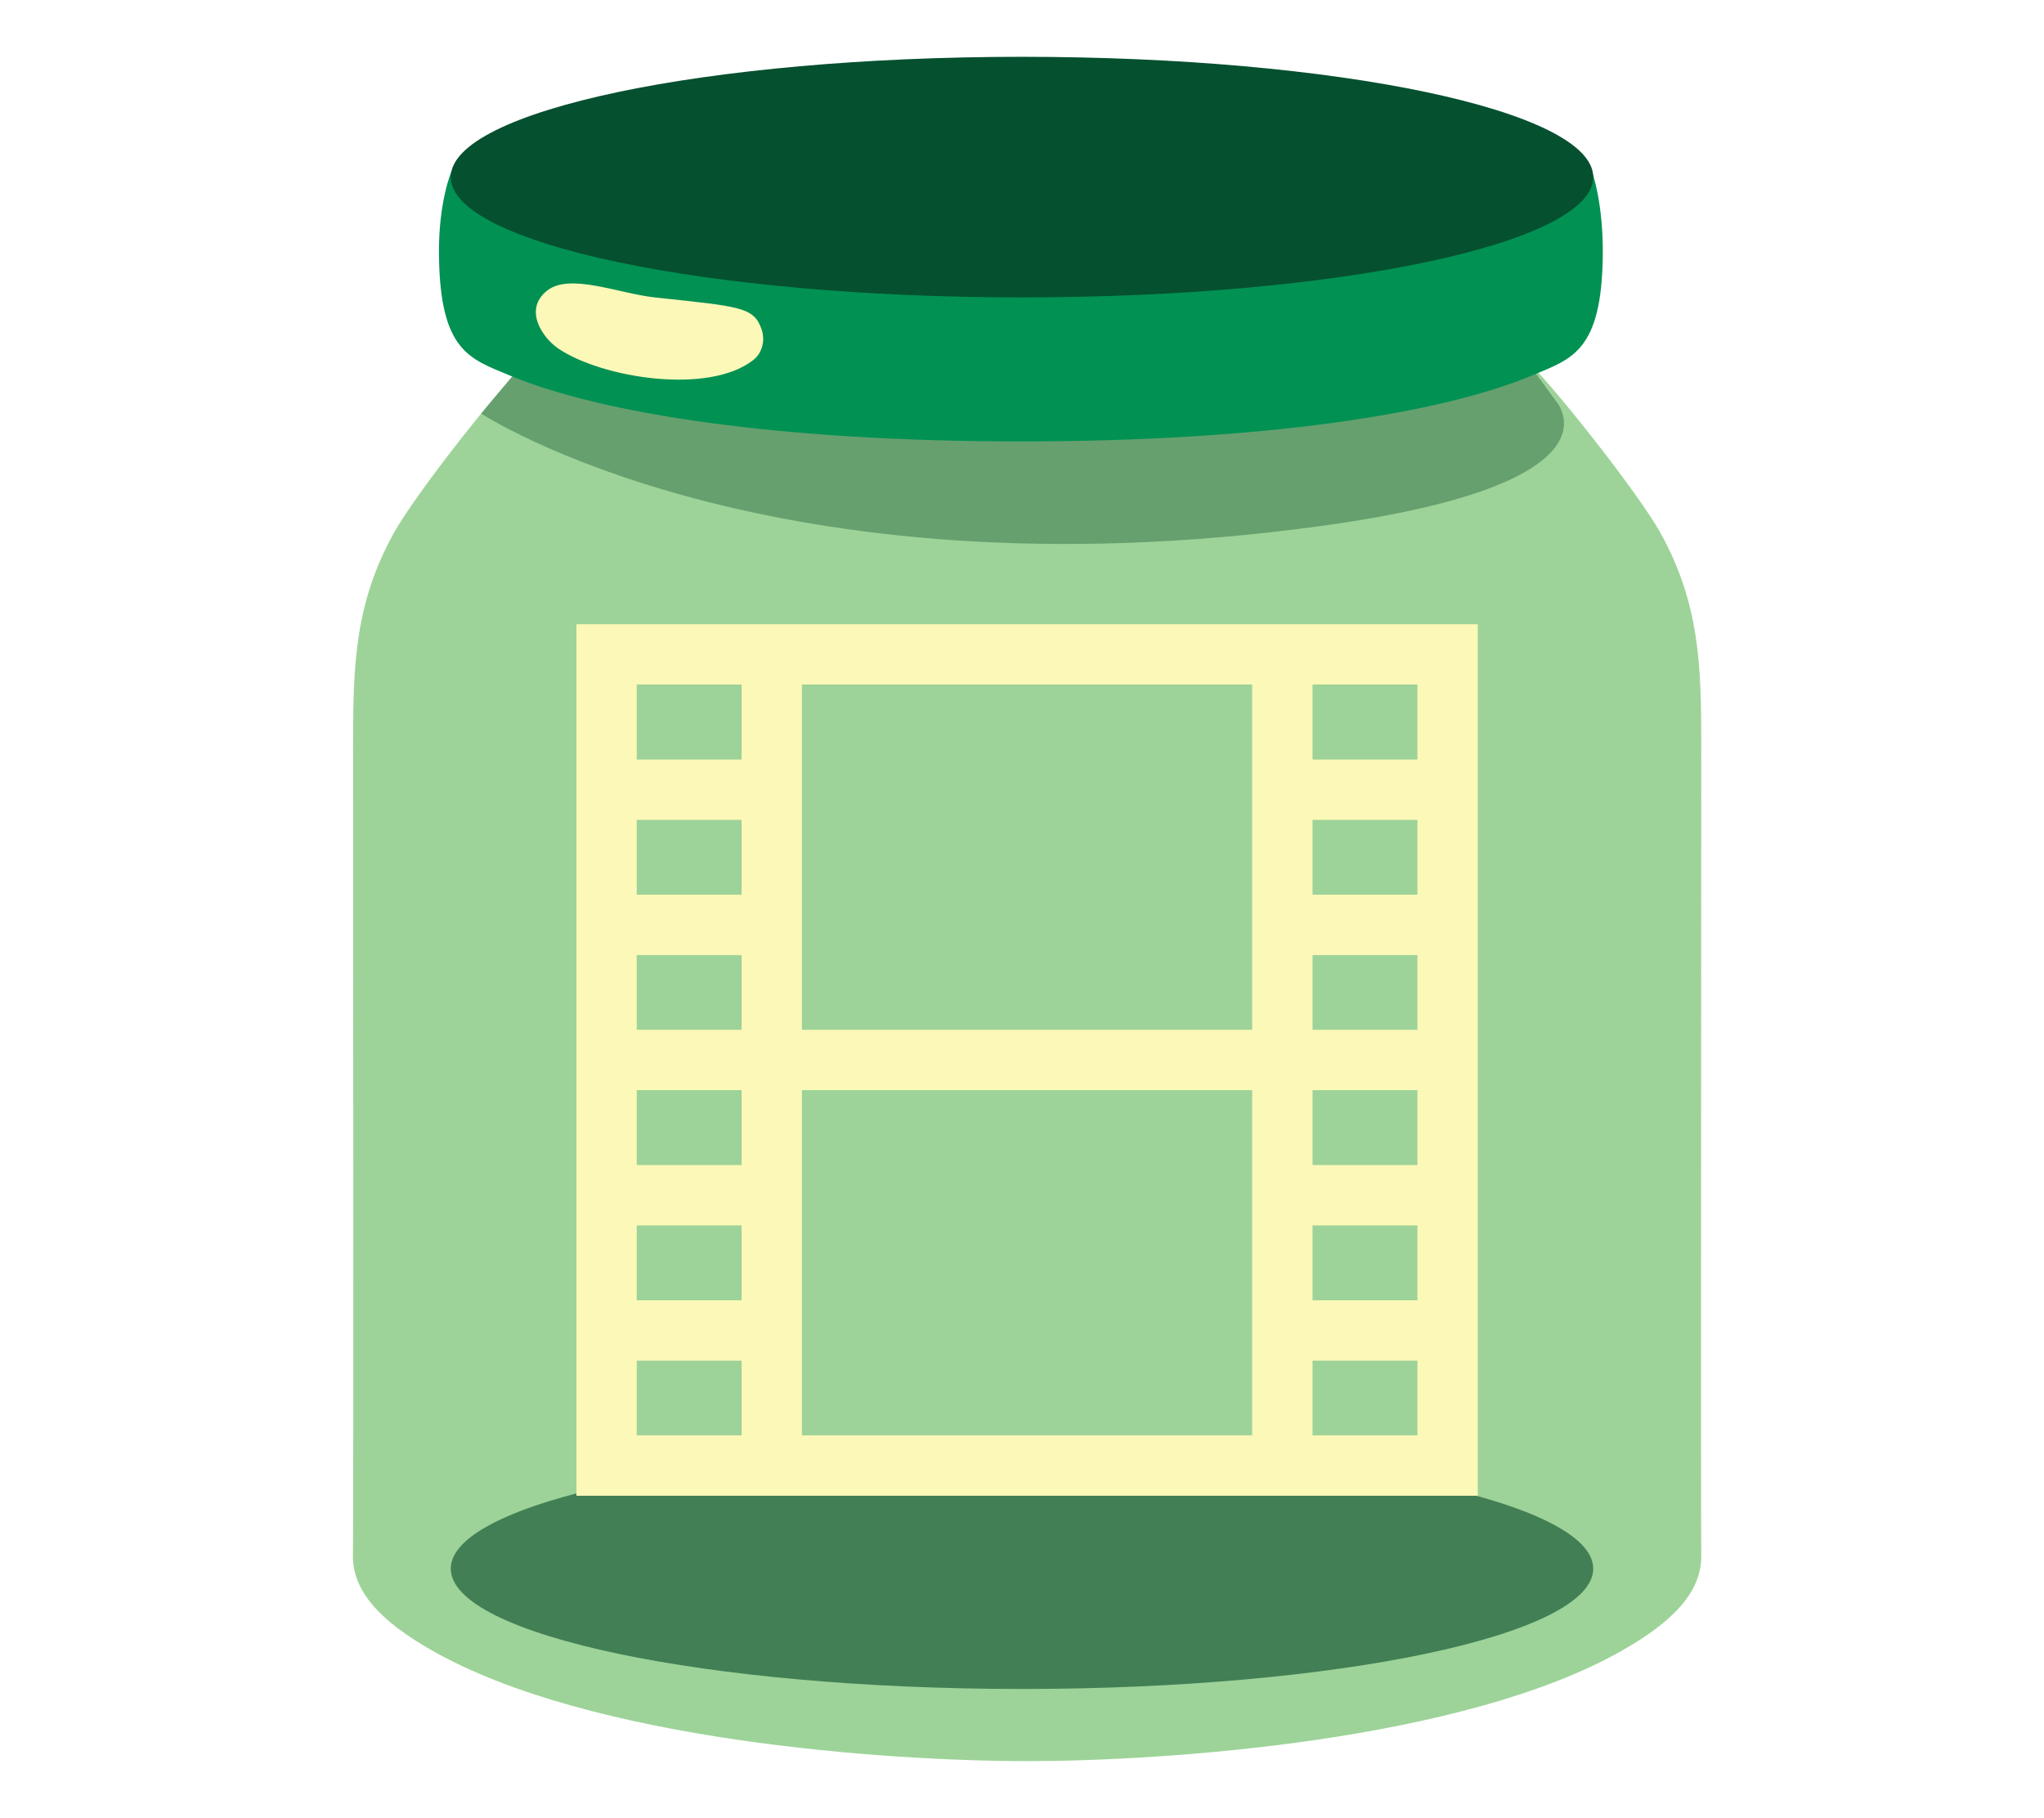<svg width="406" height="361" viewBox="0 0 406 361" fill="none" xmlns="http://www.w3.org/2000/svg">
<path opacity="0.8" d="M337.916 147.502C337.916 132.301 337.599 119.976 329.942 106.044C325.291 97.555 306.718 74.372 303.016 71.467H105.041C101.339 74.372 82.766 97.555 78.114 106.044C70.457 119.948 70.141 132.301 70.141 147.502C70.141 169.303 70.236 306.06 70.109 308.401C69.761 316.072 75.9 322.08 85.708 327.692C117.191 345.686 176.327 349.719 204.012 349.719C231.698 349.719 290.834 345.686 322.317 327.692C332.157 322.08 338.264 316.072 337.916 308.401C337.821 306.06 337.916 169.303 337.916 147.502Z" fill="#84C87F"/>
<path opacity="0.6" d="M203 335.392C265.664 335.392 316.463 324.697 316.463 311.504C316.463 298.311 265.664 287.615 203 287.615C140.336 287.615 89.537 298.311 89.537 311.504C89.537 324.697 140.336 335.392 203 335.392Z" fill="#064928"/>
<path opacity="0.6" d="M105.072 70.762L95.58 82.127C95.58 82.127 152.533 119.525 262.484 104.436C324.437 95.947 308.933 79.476 308.933 79.476L300.01 67.264L105.072 70.762Z" fill="#417F54"/>
<path d="M316.242 34.126H89.632C89.632 34.126 87.037 40.274 87.195 50.766C87.417 69.718 93.334 71.241 100.991 74.456C119.627 82.269 155.16 87.655 202.779 87.655C250.398 87.655 285.93 82.297 304.567 74.456C312.224 71.241 318.14 69.718 318.362 50.766C318.488 40.274 316.242 34.126 316.242 34.126Z" fill="#019153"/>
<path d="M203 59.057C265.664 59.057 316.463 48.362 316.463 35.169C316.463 21.976 265.664 11.281 203 11.281C140.336 11.281 89.537 21.976 89.537 35.169C89.537 48.362 140.336 59.057 203 59.057Z" fill="#05502F"/>
<path d="M130.037 59.057C146.965 60.891 149.749 60.891 151.299 65.46C151.995 67.575 151.457 70.057 149.622 71.495C140.795 78.433 119.659 75.105 110.926 69.239C107.825 67.152 103.87 61.511 108.679 57.704C113.204 54.15 122.918 58.296 130.037 59.057Z" fill="#FCF8B8"/>
<g filter="url(#filter0_dddddd_275_2953)">
<path d="M159.251 297H293.5V124H114.5V297H159.251ZM260.688 135.931H281.566V150.845H260.688V135.931ZM260.688 162.776H281.566V177.69H260.688V162.776ZM260.688 189.621H281.566V204.534H260.688V189.621ZM260.688 216.466H281.566V231.379H260.688V216.466ZM260.688 243.31H281.566V258.224H260.688V243.31ZM260.688 270.155H281.566V285.069H260.688V270.155ZM159.251 189.621V135.931H248.749V204.534H159.251V189.621ZM159.251 270.155V216.466H248.749V285.069H159.251V270.155ZM126.434 135.931H147.318V150.845H126.434V135.931ZM126.434 162.776H147.318V177.69H126.434V162.776ZM126.434 189.621H147.318V204.534H126.434V189.621ZM126.434 216.466H147.318V231.379H126.434V216.466ZM126.434 243.31H147.318V258.224H126.434V243.31ZM126.434 270.155H147.318V285.069H126.434V270.155Z" fill="#FCF8B8"/>
<path d="M260.688 135.431H260.188V135.931V150.845V151.345H260.688H281.566H282.066V150.845V135.931V135.431H281.566H260.688ZM260.688 162.276H260.188V162.776V177.69V178.19H260.688H281.566H282.066V177.69V162.776V162.276H281.566H260.688ZM260.688 189.121H260.188V189.621V204.534V205.034H260.688H281.566H282.066V204.534V189.621V189.121H281.566H260.688ZM260.688 215.966H260.188V216.466V231.379V231.879H260.688H281.566H282.066V231.379V216.466V215.966H281.566H260.688ZM260.688 242.81H260.188V243.31V258.224V258.724H260.688H281.566H282.066V258.224V243.31V242.81H281.566H260.688ZM260.688 269.655H260.188V270.155V285.069V285.569H260.688H281.566H282.066V285.069V270.155V269.655H281.566H260.688ZM159.251 135.431H158.751V135.931V189.621V204.534V205.034H159.251H248.749H249.249V204.534V135.931V135.431H248.749H159.251ZM159.251 215.966H158.751V216.466V270.155V285.069V285.569H159.251H248.749H249.249V285.069V216.466V215.966H248.749H159.251ZM126.434 135.431H125.934V135.931V150.845V151.345H126.434H147.318H147.818V150.845V135.931V135.431H147.318H126.434ZM126.434 162.276H125.934V162.776V177.69V178.19H126.434H147.318H147.818V177.69V162.776V162.276H147.318H126.434ZM126.434 189.121H125.934V189.621V204.534V205.034H126.434H147.318H147.818V204.534V189.621V189.121H147.318H126.434ZM126.434 215.966H125.934V216.466V231.379V231.879H126.434H147.318H147.818V231.379V216.466V215.966H147.318H126.434ZM126.434 242.81H125.934V243.31V258.224V258.724H126.434H147.318H147.818V258.224V243.31V242.81H147.318H126.434ZM126.434 269.655H125.934V270.155V285.069V285.569H126.434H147.318H147.818V285.069V270.155V269.655H147.318H126.434ZM293 124.5V296.5H159.251H115V124.5H293Z" stroke="#FCF8B8"/>
</g>
<defs>
<filter id="filter0_dddddd_275_2953" x="94.836" y="104.336" width="218.329" height="212.329" filterUnits="userSpaceOnUse" color-interpolation-filters="sRGB">
<feFlood flood-opacity="0" result="BackgroundImageFix"/>
<feColorMatrix in="SourceAlpha" type="matrix" values="0 0 0 0 0 0 0 0 0 0 0 0 0 0 0 0 0 0 127 0" result="hardAlpha"/>
<feOffset/>
<feGaussianBlur stdDeviation="0.234"/>
<feColorMatrix type="matrix" values="0 0 0 0 0.988 0 0 0 0 0.973 0 0 0 0 0.722 0 0 0 1 0"/>
<feBlend mode="normal" in2="BackgroundImageFix" result="effect1_dropShadow_275_2953"/>
<feColorMatrix in="SourceAlpha" type="matrix" values="0 0 0 0 0 0 0 0 0 0 0 0 0 0 0 0 0 0 127 0" result="hardAlpha"/>
<feOffset/>
<feGaussianBlur stdDeviation="0.468"/>
<feColorMatrix type="matrix" values="0 0 0 0 0.988 0 0 0 0 0.973 0 0 0 0 0.722 0 0 0 1 0"/>
<feBlend mode="normal" in2="effect1_dropShadow_275_2953" result="effect2_dropShadow_275_2953"/>
<feColorMatrix in="SourceAlpha" type="matrix" values="0 0 0 0 0 0 0 0 0 0 0 0 0 0 0 0 0 0 127 0" result="hardAlpha"/>
<feOffset/>
<feGaussianBlur stdDeviation="1.639"/>
<feColorMatrix type="matrix" values="0 0 0 0 0.988 0 0 0 0 0.973 0 0 0 0 0.722 0 0 0 1 0"/>
<feBlend mode="normal" in2="effect2_dropShadow_275_2953" result="effect3_dropShadow_275_2953"/>
<feColorMatrix in="SourceAlpha" type="matrix" values="0 0 0 0 0 0 0 0 0 0 0 0 0 0 0 0 0 0 127 0" result="hardAlpha"/>
<feOffset/>
<feGaussianBlur stdDeviation="3.277"/>
<feColorMatrix type="matrix" values="0 0 0 0 0.988 0 0 0 0 0.973 0 0 0 0 0.722 0 0 0 1 0"/>
<feBlend mode="normal" in2="effect3_dropShadow_275_2953" result="effect4_dropShadow_275_2953"/>
<feColorMatrix in="SourceAlpha" type="matrix" values="0 0 0 0 0 0 0 0 0 0 0 0 0 0 0 0 0 0 127 0" result="hardAlpha"/>
<feOffset/>
<feGaussianBlur stdDeviation="5.618"/>
<feColorMatrix type="matrix" values="0 0 0 0 0.988 0 0 0 0 0.973 0 0 0 0 0.722 0 0 0 1 0"/>
<feBlend mode="normal" in2="effect4_dropShadow_275_2953" result="effect5_dropShadow_275_2953"/>
<feColorMatrix in="SourceAlpha" type="matrix" values="0 0 0 0 0 0 0 0 0 0 0 0 0 0 0 0 0 0 127 0" result="hardAlpha"/>
<feOffset/>
<feGaussianBlur stdDeviation="9.832"/>
<feColorMatrix type="matrix" values="0 0 0 0 0.988 0 0 0 0 0.973 0 0 0 0 0.722 0 0 0 1 0"/>
<feBlend mode="normal" in2="effect5_dropShadow_275_2953" result="effect6_dropShadow_275_2953"/>
<feBlend mode="normal" in="SourceGraphic" in2="effect6_dropShadow_275_2953" result="shape"/>
</filter>
</defs>
</svg>
